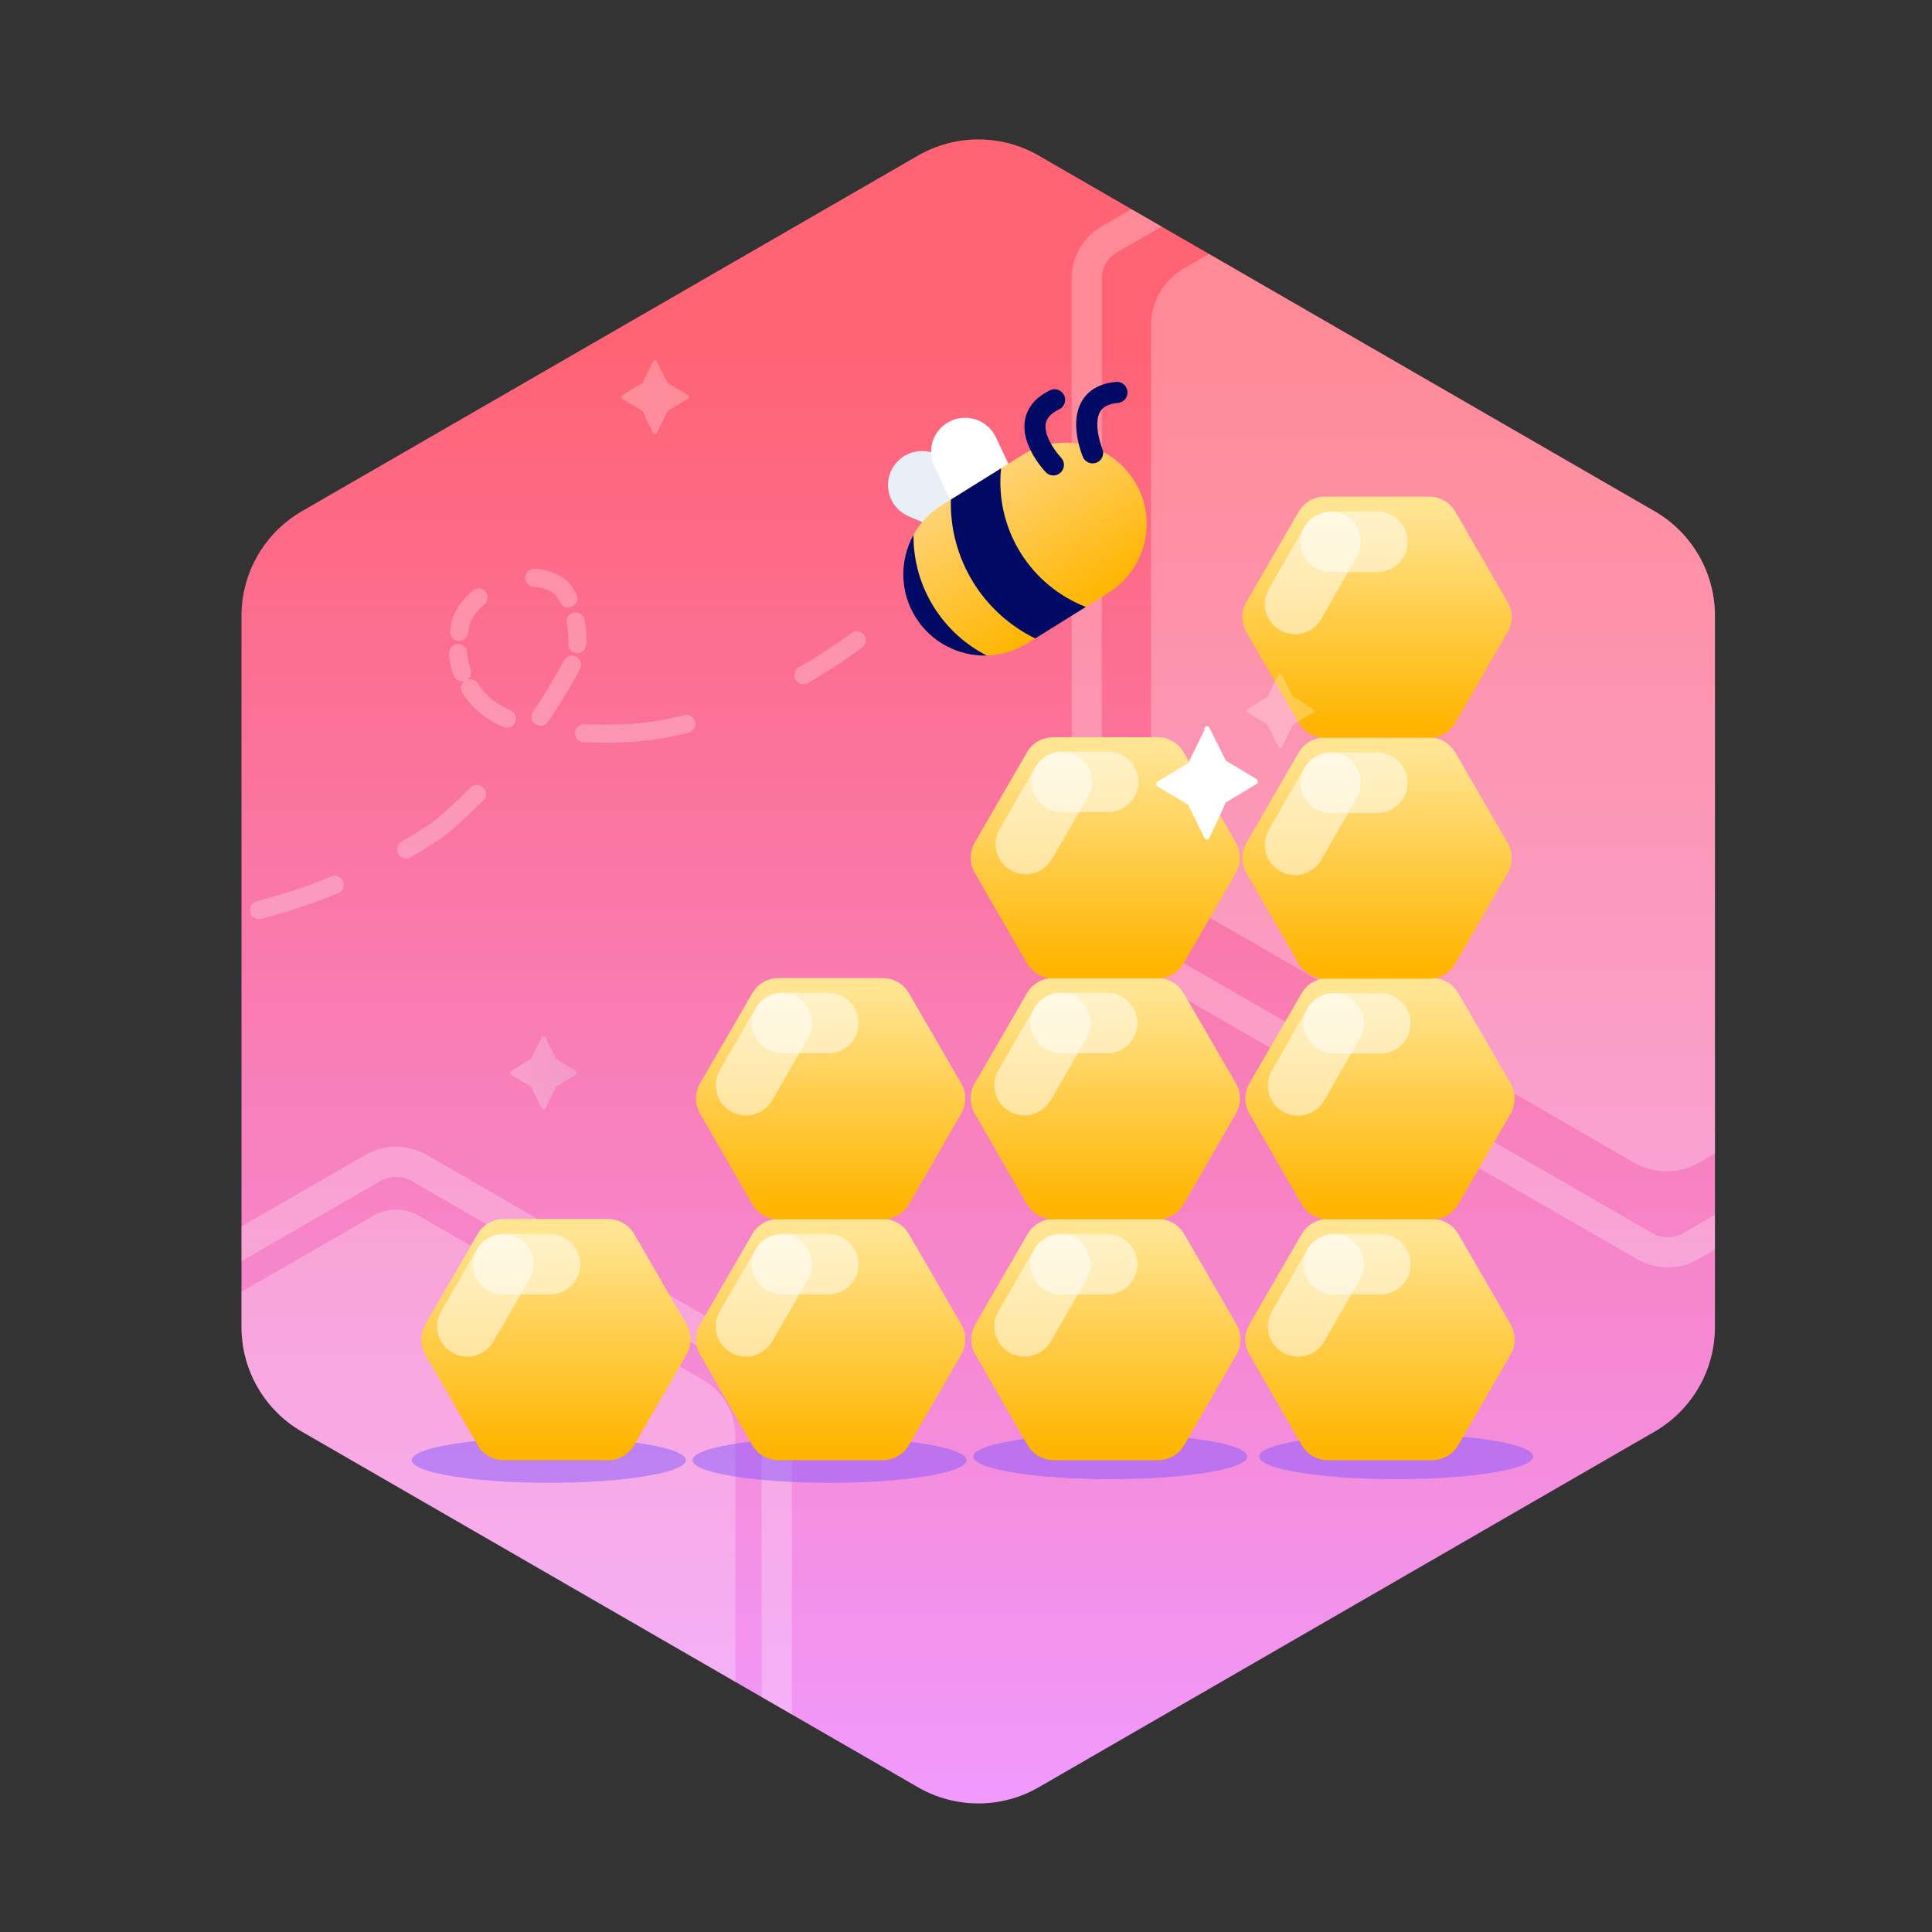 <svg width="64" height="64" viewBox="0 0 64 64" fill="none" xmlns="http://www.w3.org/2000/svg">
<rect x="0" y="0" width="64" height="64" fill="#333333" stroke="none"/>
<path d="M10 16.935C8.763 17.65 8 18.971 8 20.4V43.96C8 45.389 8.763 46.71 10 47.425L30.41 59.206C31.648 59.92 33.172 59.92 34.41 59.205L54.81 47.425C56.048 46.71 56.81 45.39 56.81 43.961V20.399C56.81 18.97 56.048 17.65 54.81 16.935L34.41 5.155C33.172 4.44 31.648 4.44 30.41 5.154L10 16.935Z" fill="url(#paint0_linear)"/>
<path opacity="0.25" fill-rule="evenodd" clip-rule="evenodd" d="M38.483 7.507L37.482 6.929L36.455 7.52L36.449 7.524C36.153 7.706 35.91 7.961 35.743 8.266C35.578 8.569 35.494 8.91 35.5 9.255V29.735C35.494 30.08 35.578 30.421 35.743 30.724C35.91 31.029 36.153 31.285 36.449 31.466L54.251 41.723L54.255 41.726C54.557 41.896 54.898 41.985 55.245 41.985C55.592 41.985 55.933 41.896 56.235 41.726L56.81 41.394V40.238L55.745 40.854L55.743 40.856C55.591 40.941 55.419 40.985 55.245 40.985C55.071 40.985 54.9 40.941 54.747 40.855L54.745 40.854L36.967 30.611C36.822 30.52 36.703 30.395 36.621 30.245C36.538 30.093 36.497 29.923 36.5 29.75L36 29.74H36.5L36.5 9.25L36.5 9.24C36.497 9.067 36.538 8.897 36.621 8.745C36.703 8.596 36.822 8.47 36.967 8.379L38.483 7.507ZM40.053 8.414L54.81 16.935C56.048 17.65 56.81 18.97 56.81 20.399V38.21L56.29 38.51C55.961 38.702 55.586 38.802 55.205 38.802C54.824 38.802 54.45 38.702 54.12 38.51L39.21 29.9C38.878 29.71 38.603 29.434 38.413 29.102C38.223 28.77 38.126 28.393 38.13 28.01V10.77C38.13 10.391 38.23 10.019 38.419 9.69C38.609 9.362 38.882 9.09 39.21 8.9L40.053 8.414ZM26.23 56.793V46.4C26.23 46.049 26.138 45.704 25.962 45.4C25.787 45.095 25.534 44.843 25.23 44.667L14.12 38.247L14.114 38.243C13.81 38.074 13.468 37.985 13.12 37.985C12.772 37.985 12.43 38.074 12.127 38.243L8 40.626V41.78L12.614 39.117L12.37 38.68L12.62 39.113L12.617 39.115C12.771 39.03 12.944 38.985 13.12 38.985C13.296 38.985 13.469 39.03 13.623 39.115L13.62 39.113L13.87 38.68L13.627 39.117L24.73 45.533C24.882 45.621 25.008 45.747 25.096 45.899C25.184 46.051 25.23 46.224 25.23 46.4V56.216L26.23 56.793ZM24.36 55.713V47.58C24.361 47.2 24.261 46.825 24.072 46.495C23.882 46.166 23.609 45.891 23.28 45.7L13.87 40.27C13.642 40.137 13.383 40.068 13.12 40.068C12.857 40.068 12.598 40.137 12.37 40.27L8 42.792V43.96C8 45.39 8.763 46.71 10 47.425L24.36 55.713ZM17.713 18.84C17.547 18.831 17.405 18.957 17.396 19.123C17.387 19.288 17.513 19.43 17.678 19.439C17.968 19.456 18.215 19.545 18.398 19.704C18.455 19.768 18.51 19.853 18.56 19.955C18.633 20.104 18.813 20.165 18.962 20.092C19.11 20.019 19.172 19.84 19.099 19.691C19.028 19.546 18.94 19.406 18.831 19.287C18.824 19.28 18.817 19.273 18.81 19.267C18.502 18.991 18.111 18.863 17.713 18.84ZM16.05 20.02C16.176 19.913 16.192 19.723 16.084 19.597C15.977 19.471 15.788 19.455 15.662 19.563C15.369 19.812 15.126 20.122 14.989 20.48C14.985 20.492 14.981 20.504 14.978 20.517C14.951 20.631 14.928 20.76 14.911 20.894C14.889 21.058 15.005 21.209 15.17 21.23C15.334 21.251 15.484 21.135 15.506 20.971C15.52 20.862 15.537 20.761 15.557 20.675C15.652 20.438 15.823 20.213 16.05 20.02ZM19.363 20.53C19.333 20.367 19.176 20.259 19.014 20.29C18.851 20.32 18.743 20.477 18.774 20.64C18.798 20.768 18.814 20.893 18.823 21.005C18.831 21.107 18.831 21.209 18.822 21.31C18.808 21.475 18.931 21.62 19.096 21.634C19.261 21.648 19.406 21.526 19.42 21.36C19.431 21.227 19.432 21.092 19.421 20.957C19.41 20.824 19.391 20.679 19.363 20.53ZM28.559 21.451C28.692 21.352 28.72 21.164 28.621 21.031C28.523 20.898 28.335 20.871 28.202 20.97C27.694 21.347 27.107 21.736 26.467 22.103C26.323 22.186 26.273 22.369 26.356 22.513C26.439 22.657 26.622 22.706 26.765 22.624C27.427 22.244 28.033 21.843 28.559 21.451ZM15.477 21.619C15.468 21.454 15.327 21.327 15.162 21.335C14.996 21.344 14.869 21.485 14.878 21.651C14.885 21.789 14.901 21.927 14.931 22.052C14.956 22.16 14.988 22.267 15.025 22.371C15.081 22.526 15.251 22.606 15.406 22.553C15.27 22.644 15.232 22.828 15.322 22.966C15.382 23.058 15.448 23.146 15.518 23.231C15.738 23.504 16.072 23.823 16.671 24.083C16.823 24.149 17 24.08 17.066 23.928C17.132 23.776 17.062 23.599 16.91 23.533C16.411 23.316 16.152 23.061 15.984 22.853L15.981 22.849C15.925 22.781 15.872 22.711 15.824 22.637C15.748 22.52 15.602 22.474 15.476 22.518C15.587 22.443 15.637 22.299 15.59 22.167C15.56 22.085 15.535 22.001 15.515 21.915C15.496 21.835 15.483 21.734 15.477 21.619ZM19.221 22.14C19.288 21.988 19.219 21.811 19.068 21.744C18.916 21.677 18.739 21.746 18.672 21.898C18.631 21.99 18.583 22.08 18.527 22.165C18.523 22.171 18.519 22.177 18.515 22.184C18.25 22.661 17.964 23.125 17.657 23.575C17.564 23.711 17.599 23.898 17.736 23.991C17.873 24.085 18.06 24.049 18.153 23.913C18.468 23.451 18.762 22.974 19.035 22.485C19.106 22.374 19.169 22.259 19.221 22.14ZM22.807 24.272C22.967 24.231 23.065 24.068 23.024 23.907C22.983 23.747 22.82 23.649 22.66 23.69C21.986 23.86 21.308 23.968 20.64 23.991C20.166 24.008 19.739 24.006 19.356 23.99C19.191 23.983 19.051 24.111 19.044 24.277C19.037 24.442 19.165 24.582 19.331 24.589C19.731 24.606 20.173 24.608 20.661 24.591C21.378 24.566 22.099 24.451 22.807 24.272ZM16.007 26.516C16.124 26.399 16.123 26.209 16.005 26.092C15.887 25.976 15.697 25.977 15.581 26.094C15.201 26.478 14.805 26.844 14.391 27.193C14.036 27.434 13.673 27.663 13.304 27.879C13.161 27.963 13.113 28.146 13.196 28.29C13.28 28.433 13.464 28.481 13.607 28.397C13.992 28.172 14.371 27.933 14.742 27.68C14.747 27.677 14.752 27.673 14.756 27.669L14.766 27.662C15.198 27.298 15.612 26.916 16.007 26.516ZM11.202 29.588C11.355 29.525 11.428 29.35 11.365 29.197C11.302 29.044 11.127 28.97 10.974 29.034C10.171 29.364 9.347 29.639 8.507 29.856C8.346 29.898 8.25 30.061 8.291 30.222C8.333 30.382 8.496 30.479 8.657 30.437C9.524 30.213 10.374 29.93 11.202 29.588Z" fill="white"/>
<path d="M31.488 17.687C32.062 17.928 32.722 17.659 32.964 17.085C33.205 16.512 32.935 15.851 32.362 15.61L30.981 15.029C30.407 14.787 29.746 15.057 29.505 15.631C29.264 16.204 29.533 16.865 30.107 17.106L31.488 17.687Z" fill="#E8EFF7"/>
<path d="M31.591 16.802C31.857 17.365 32.529 17.606 33.091 17.34C33.654 17.074 33.895 16.403 33.629 15.84L32.989 14.485C32.724 13.922 32.052 13.682 31.489 13.947C30.926 14.213 30.686 14.885 30.951 15.448L31.591 16.802Z" fill="white"/>
<path d="M34.036 21.307L36.715 19.64C37.977 18.855 38.363 17.195 37.578 15.933C36.792 14.671 35.133 14.285 33.871 15.07L31.192 16.738C29.93 17.523 29.544 19.183 30.329 20.445C31.115 21.707 32.774 22.093 34.036 21.307Z" fill="url(#paint1_linear)"/>
<path d="M36.194 15C36.194 15 35.408 13.14 37 13" stroke="#000A64" stroke-width="0.7" stroke-miterlimit="10" stroke-linecap="round"/>
<path d="M34.894 15.4C34.894 15.4 33.497 13.941 34.934 13.244" stroke="#000A64" stroke-width="0.7" stroke-miterlimit="10" stroke-linecap="round"/>
<path opacity="0.5" d="M18.18 49.12C20.687 49.12 22.72 48.784 22.72 48.37C22.72 47.956 20.687 47.62 18.18 47.62C15.672 47.62 13.64 47.956 13.64 48.37C13.64 48.784 15.672 49.12 18.18 49.12Z" fill="#875AFF"/>
<path opacity="0.5" d="M36.78 49C39.288 49 41.32 48.664 41.32 48.25C41.32 47.836 39.288 47.5 36.78 47.5C34.273 47.5 32.24 47.836 32.24 48.25C32.24 48.664 34.273 49 36.78 49Z" fill="#875AFF"/>
<path opacity="0.5" d="M27.48 49.12C29.988 49.12 32.02 48.784 32.02 48.37C32.02 47.956 29.988 47.62 27.48 47.62C24.973 47.62 22.94 47.956 22.94 48.37C22.94 48.784 24.973 49.12 27.48 49.12Z" fill="#875AFF"/>
<path d="M39.228 40.879C39.05 40.57 38.72 40.38 38.363 40.38H34.906C34.549 40.38 34.219 40.57 34.041 40.879L32.309 43.87C32.13 44.179 32.13 44.561 32.309 44.871L34.041 47.87C34.219 48.179 34.55 48.37 34.907 48.37H38.362C38.719 48.37 39.05 48.179 39.228 47.87L40.96 44.871C41.139 44.561 41.139 44.179 40.96 43.87L39.228 40.879Z" fill="url(#paint2_linear)"/>
<path d="M30.109 40.879C29.93 40.57 29.601 40.38 29.244 40.38H25.787C25.43 40.38 25.1 40.57 24.922 40.879L23.19 43.87C23.011 44.179 23.011 44.561 23.19 44.871L24.922 47.87C25.1 48.179 25.43 48.37 25.788 48.37H29.243C29.6 48.37 29.93 48.179 30.109 47.87L31.841 44.871C32.02 44.561 32.02 44.179 31.841 43.87L30.109 40.879Z" fill="url(#paint3_linear)"/>
<path d="M21.009 40.879C20.83 40.57 20.5 40.38 20.143 40.38H16.686C16.329 40.38 16 40.57 15.821 40.879L14.089 43.87C13.91 44.179 13.91 44.561 14.089 44.871L15.821 47.87C16 48.179 16.33 48.37 16.687 48.37H20.142C20.5 48.37 20.83 48.179 21.009 47.87L22.741 44.871C22.919 44.561 22.919 44.179 22.74 43.87L21.009 40.879Z" fill="url(#paint4_linear)"/>
<path d="M30.109 32.899C29.93 32.59 29.601 32.4 29.244 32.4H25.787C25.43 32.4 25.1 32.59 24.922 32.899L23.19 35.889C23.011 36.199 23.011 36.581 23.19 36.891L24.922 39.89C25.1 40.199 25.43 40.39 25.788 40.39H29.243C29.6 40.39 29.93 40.199 30.109 39.89L31.841 36.891C32.02 36.581 32.02 36.199 31.841 35.889L30.109 32.899Z" fill="url(#paint5_linear)"/>
<path d="M39.209 32.899C39.03 32.59 38.7 32.4 38.343 32.4H34.887C34.53 32.4 34.2 32.59 34.021 32.899L32.29 35.889C32.111 36.199 32.11 36.581 32.289 36.891L34.021 39.89C34.2 40.199 34.53 40.39 34.887 40.39H38.343C38.7 40.39 39.03 40.199 39.209 39.89L40.941 36.891C41.12 36.581 41.12 36.199 40.94 35.889L39.209 32.899Z" fill="url(#paint6_linear)"/>
<path d="M39.209 24.919C39.03 24.61 38.7 24.42 38.343 24.42H34.887C34.53 24.42 34.2 24.61 34.021 24.919L32.29 27.91C32.111 28.219 32.11 28.601 32.289 28.911L34.021 31.91C34.2 32.219 34.53 32.41 34.887 32.41H38.343C38.7 32.41 39.03 32.219 39.209 31.91L40.941 28.911C41.12 28.601 41.12 28.219 40.94 27.91L39.209 24.919Z" fill="url(#paint7_linear)"/>
<path opacity="0.5" fill-rule="evenodd" clip-rule="evenodd" d="M35.63 41.014C36.108 41.29 36.272 41.902 35.995 42.38L34.806 44.44C34.529 44.919 33.918 45.082 33.439 44.806C32.961 44.53 32.797 43.918 33.074 43.44L34.264 41.38C34.54 40.902 35.152 40.738 35.63 41.014Z" fill="white"/>
<path opacity="0.5" fill-rule="evenodd" clip-rule="evenodd" d="M34.13 41.88C34.13 41.328 34.578 40.88 35.13 40.88H36.68C37.232 40.88 37.68 41.328 37.68 41.88C37.68 42.432 37.232 42.88 36.68 42.88H35.13C34.578 42.88 34.13 42.432 34.13 41.88Z" fill="white"/>
<path opacity="0.5" fill-rule="evenodd" clip-rule="evenodd" d="M35.63 33.024C36.108 33.3 36.272 33.912 35.995 34.39L34.806 36.45C34.529 36.928 33.918 37.092 33.439 36.816C32.961 36.54 32.797 35.928 33.074 35.45L34.264 33.39C34.54 32.912 35.152 32.748 35.63 33.024Z" fill="white"/>
<path opacity="0.5" fill-rule="evenodd" clip-rule="evenodd" d="M34.13 33.89C34.13 33.338 34.578 32.89 35.13 32.89H36.68C37.232 32.89 37.68 33.338 37.68 33.89C37.68 34.442 37.232 34.89 36.68 34.89H35.13C34.578 34.89 34.13 34.442 34.13 33.89Z" fill="white"/>
<path opacity="0.5" fill-rule="evenodd" clip-rule="evenodd" d="M35.67 25.034C36.148 25.31 36.312 25.922 36.036 26.4L34.846 28.46C34.569 28.939 33.958 29.102 33.48 28.826C33.001 28.55 32.837 27.938 33.114 27.46L34.304 25.4C34.58 24.922 35.192 24.758 35.67 25.034Z" fill="white"/>
<path opacity="0.5" fill-rule="evenodd" clip-rule="evenodd" d="M34.17 25.9C34.17 25.348 34.618 24.9 35.17 24.9H36.71C37.262 24.9 37.71 25.348 37.71 25.9C37.71 26.452 37.262 26.9 36.71 26.9H35.17C34.618 26.9 34.17 26.452 34.17 25.9Z" fill="white"/>
<path opacity="0.5" fill-rule="evenodd" clip-rule="evenodd" d="M26.4 41.014C26.879 41.29 27.042 41.902 26.766 42.38L25.576 44.44C25.3 44.919 24.688 45.082 24.21 44.806C23.732 44.53 23.568 43.918 23.844 43.44L25.034 41.38C25.311 40.902 25.922 40.738 26.4 41.014Z" fill="white"/>
<path opacity="0.5" fill-rule="evenodd" clip-rule="evenodd" d="M24.9 41.88C24.9 41.328 25.348 40.88 25.9 40.88H27.44C27.993 40.88 28.44 41.328 28.44 41.88C28.44 42.432 27.993 42.88 27.44 42.88H25.9C25.348 42.88 24.9 42.432 24.9 41.88Z" fill="white"/>
<path opacity="0.5" fill-rule="evenodd" clip-rule="evenodd" d="M26.4 33.024C26.879 33.3 27.042 33.912 26.766 34.39L25.576 36.45C25.3 36.928 24.688 37.092 24.21 36.816C23.732 36.54 23.568 35.928 23.844 35.45L25.034 33.39C25.311 32.912 25.922 32.748 26.4 33.024Z" fill="white"/>
<path opacity="0.5" d="M27.44 33.89H25.9" stroke="white" stroke-width="2" stroke-linecap="round" stroke-linejoin="round"/>
<path opacity="0.5" fill-rule="evenodd" clip-rule="evenodd" d="M17.17 41.014C17.648 41.29 17.812 41.902 17.536 42.38L16.346 44.44C16.069 44.919 15.458 45.082 14.979 44.806C14.501 44.53 14.338 43.918 14.614 43.44L15.804 41.38C16.08 40.902 16.692 40.738 17.17 41.014Z" fill="white"/>
<path opacity="0.5" fill-rule="evenodd" clip-rule="evenodd" d="M15.67 41.88C15.67 41.328 16.118 40.88 16.67 40.88H18.22C18.772 40.88 19.22 41.328 19.22 41.88C19.22 42.432 18.772 42.88 18.22 42.88H16.67C16.118 42.88 15.67 42.432 15.67 41.88Z" fill="white"/>
<path opacity="0.5" d="M46.25 49C48.757 49 50.79 48.664 50.79 48.25C50.79 47.836 48.757 47.5 46.25 47.5C43.743 47.5 41.71 47.836 41.71 48.25C41.71 48.664 43.743 49 46.25 49Z" fill="#875AFF"/>
<path d="M48.309 40.879C48.13 40.57 47.8 40.38 47.443 40.38H43.986C43.629 40.38 43.3 40.57 43.121 40.879L41.389 43.87C41.21 44.179 41.21 44.561 41.389 44.871L43.121 47.87C43.3 48.179 43.63 48.37 43.987 48.37H47.442C47.8 48.37 48.13 48.179 48.308 47.87L50.04 44.871C50.219 44.561 50.219 44.179 50.04 43.87L48.309 40.879Z" fill="url(#paint8_linear)"/>
<path opacity="0.5" fill-rule="evenodd" clip-rule="evenodd" d="M44.676 41.012C45.156 41.287 45.321 41.898 45.047 42.377L43.867 44.437C43.592 44.916 42.981 45.082 42.502 44.808C42.023 44.533 41.857 43.922 42.132 43.443L43.312 41.383C43.586 40.904 44.197 40.738 44.676 41.012Z" fill="white"/>
<path opacity="0.5" fill-rule="evenodd" clip-rule="evenodd" d="M43.179 41.88C43.179 41.328 43.626 40.88 44.179 40.88H45.729C46.281 40.88 46.729 41.328 46.729 41.88C46.729 42.432 46.281 42.88 45.729 42.88H44.179C43.626 42.88 43.179 42.432 43.179 41.88Z" fill="white"/>
<path d="M48.309 32.899C48.13 32.59 47.8 32.4 47.443 32.4H43.986C43.629 32.4 43.3 32.59 43.121 32.899L41.389 35.889C41.21 36.199 41.21 36.581 41.389 36.891L43.121 39.89C43.3 40.199 43.63 40.39 43.987 40.39H47.442C47.8 40.39 48.13 40.199 48.308 39.89L50.04 36.891C50.219 36.581 50.219 36.199 50.04 35.889L48.309 32.899Z" fill="url(#paint9_linear)"/>
<path opacity="0.5" fill-rule="evenodd" clip-rule="evenodd" d="M44.676 33.032C45.156 33.307 45.321 33.918 45.047 34.397L43.867 36.457C43.592 36.936 42.981 37.102 42.502 36.828C42.023 36.553 41.857 35.942 42.132 35.463L43.312 33.403C43.586 32.924 44.197 32.758 44.676 33.032Z" fill="white"/>
<path opacity="0.5" fill-rule="evenodd" clip-rule="evenodd" d="M43.179 33.9C43.179 33.348 43.626 32.9 44.179 32.9H45.729C46.281 32.9 46.729 33.348 46.729 33.9C46.729 34.452 46.281 34.9 45.729 34.9H44.179C43.626 34.9 43.179 34.452 43.179 33.9Z" fill="white"/>
<path d="M48.209 24.929C48.03 24.62 47.7 24.43 47.343 24.43H43.887C43.53 24.43 43.2 24.62 43.021 24.929L41.29 27.919C41.111 28.229 41.11 28.611 41.289 28.921L43.021 31.92C43.2 32.229 43.53 32.42 43.887 32.42H47.343C47.7 32.42 48.03 32.229 48.209 31.92L49.941 28.921C50.12 28.611 50.12 28.229 49.94 27.919L48.209 24.929Z" fill="url(#paint10_linear)"/>
<path opacity="0.5" fill-rule="evenodd" clip-rule="evenodd" d="M44.577 25.062C45.056 25.337 45.222 25.948 44.947 26.427L43.767 28.487C43.493 28.966 42.882 29.132 42.403 28.858C41.923 28.583 41.757 27.972 42.032 27.493L43.212 25.433C43.486 24.954 44.097 24.788 44.577 25.062Z" fill="white"/>
<path opacity="0.5" fill-rule="evenodd" clip-rule="evenodd" d="M43.079 25.93C43.079 25.378 43.527 24.93 44.079 24.93H45.629C46.181 24.93 46.629 25.378 46.629 25.93C46.629 26.483 46.181 26.93 45.629 26.93H44.079C43.527 26.93 43.079 26.483 43.079 25.93Z" fill="white"/>
<path d="M48.209 16.949C48.03 16.64 47.7 16.45 47.343 16.45H43.887C43.53 16.45 43.2 16.64 43.021 16.949L41.29 19.939C41.111 20.249 41.11 20.631 41.289 20.941L43.021 23.94C43.2 24.249 43.53 24.44 43.887 24.44H47.343C47.7 24.44 48.03 24.249 48.209 23.94L49.941 20.941C50.12 20.631 50.12 20.249 49.94 19.939L48.209 16.949Z" fill="url(#paint11_linear)"/>
<path opacity="0.5" fill-rule="evenodd" clip-rule="evenodd" d="M44.577 17.082C45.056 17.357 45.222 17.968 44.947 18.447L43.767 20.507C43.493 20.986 42.882 21.152 42.403 20.878C41.923 20.603 41.757 19.992 42.032 19.513L43.212 17.453C43.486 16.974 44.097 16.808 44.577 17.082Z" fill="white"/>
<path opacity="0.5" fill-rule="evenodd" clip-rule="evenodd" d="M43.079 17.95C43.079 17.398 43.527 16.95 44.079 16.95H45.629C46.181 16.95 46.629 17.398 46.629 17.95C46.629 18.503 46.181 18.95 45.629 18.95H44.079C43.527 18.95 43.079 18.503 43.079 17.95Z" fill="white"/>
<path fill-rule="evenodd" clip-rule="evenodd" d="M32.69 21.716C31.971 21.35 31.362 20.794 30.932 20.103C30.484 19.385 30.253 18.557 30.261 17.717C29.802 18.544 29.794 19.588 30.329 20.447C30.853 21.289 31.766 21.741 32.69 21.716ZM31.498 16.55C31.474 17.523 31.736 18.483 32.252 19.309C32.747 20.102 33.455 20.74 34.293 21.15L35.97 20.106C35.076 19.758 34.317 19.13 33.809 18.313C33.288 17.477 33.061 16.493 33.161 15.514L31.498 16.55Z" fill="#000A64"/>
<path opacity="0.25" d="M18.06 34.35L18.42 35.08L19.08 35.48C19.091 35.486 19.099 35.495 19.105 35.505C19.111 35.516 19.114 35.528 19.114 35.54C19.114 35.552 19.111 35.564 19.105 35.575C19.099 35.585 19.091 35.594 19.08 35.6L18.42 36L18.06 36.73C18.054 36.738 18.046 36.745 18.036 36.75C18.026 36.754 18.016 36.757 18.005 36.757C17.995 36.757 17.984 36.754 17.975 36.75C17.965 36.745 17.957 36.738 17.95 36.73L17.59 36L16.93 35.6C16.922 35.593 16.915 35.583 16.91 35.573C16.906 35.563 16.903 35.551 16.903 35.54C16.903 35.529 16.906 35.517 16.91 35.507C16.915 35.497 16.922 35.487 16.93 35.48L17.59 35.08L17.95 34.35C17.93 34.3 17.99 34.3 18.06 34.35Z" fill="url(#paint12_linear)"/>
<path opacity="0.25" d="M21.75 11.96L22.12 12.69L22.79 13.09C22.8 13.096 22.809 13.105 22.815 13.116C22.821 13.126 22.824 13.138 22.824 13.15C22.824 13.162 22.821 13.174 22.815 13.184C22.809 13.195 22.8 13.204 22.79 13.21L22.12 13.61L21.75 14.35C21.75 14.4 21.67 14.4 21.64 14.35L21.28 13.61L20.61 13.21C20.6 13.204 20.591 13.195 20.585 13.184C20.579 13.174 20.576 13.162 20.576 13.15C20.576 13.138 20.579 13.126 20.585 13.116C20.591 13.105 20.6 13.096 20.61 13.09L21.28 12.69L21.64 11.96C21.64 11.96 21.73 11.9 21.75 11.96Z" fill="url(#paint13_linear)"/>
<path opacity="0.25" d="M42.46 22.34L42.83 23.08L43.5 23.49C43.51 23.495 43.52 23.502 43.526 23.512C43.532 23.522 43.536 23.533 43.536 23.545C43.536 23.557 43.532 23.568 43.526 23.578C43.52 23.588 43.51 23.595 43.5 23.6L42.83 24.01L42.46 24.75C42.46 24.8 42.38 24.8 42.35 24.75L41.99 24.01L41.32 23.6C41.311 23.593 41.305 23.585 41.3 23.576C41.295 23.566 41.293 23.556 41.293 23.545C41.293 23.534 41.295 23.524 41.3 23.514C41.305 23.505 41.311 23.497 41.32 23.49L41.99 23.08L42.35 22.34C42.38 22.29 42.44 22.29 42.46 22.34Z" fill="url(#paint14_linear)"/>
<path d="M40.06 24.1L40.61 25.2L41.61 25.8C41.627 25.808 41.641 25.821 41.651 25.837C41.661 25.853 41.666 25.871 41.666 25.89C41.666 25.909 41.661 25.927 41.651 25.943C41.641 25.959 41.627 25.972 41.61 25.98L40.61 26.58L40.06 27.76C40.053 27.775 40.041 27.787 40.027 27.796C40.013 27.804 39.997 27.809 39.98 27.809C39.964 27.809 39.947 27.804 39.933 27.796C39.919 27.787 39.908 27.775 39.9 27.76L39.36 26.66L38.36 26.06C38.343 26.052 38.329 26.039 38.319 26.023C38.309 26.007 38.304 25.989 38.304 25.97C38.304 25.951 38.309 25.933 38.319 25.917C38.329 25.901 38.343 25.888 38.36 25.88L39.36 25.28L39.9 24.18C39.892 24.159 39.893 24.136 39.901 24.116C39.909 24.095 39.925 24.078 39.944 24.068C39.964 24.058 39.987 24.056 40.008 24.062C40.03 24.068 40.048 24.081 40.06 24.1Z" fill="url(#paint15_linear)"/>
<defs>
<linearGradient id="paint0_linear" x1="32.4" y1="60.14" x2="32.4" y2="11.33" gradientUnits="userSpaceOnUse">
<stop stop-color="#F19AFF"/>
<stop offset="1" stop-color="#FF6374"/>
</linearGradient>
<linearGradient id="paint1_linear" x1="35.376" y1="20.474" x2="32.524" y2="15.893" gradientUnits="userSpaceOnUse">
<stop stop-color="#FFB500"/>
<stop offset="0.96" stop-color="#FFD271"/>
</linearGradient>
<linearGradient id="paint2_linear" x1="36.639" y1="39.85" x2="36.639" y2="49.07" gradientUnits="userSpaceOnUse">
<stop offset="0.11" stop-color="#FFE492"/>
<stop offset="0.88" stop-color="#FFB500"/>
</linearGradient>
<linearGradient id="paint3_linear" x1="27.52" y1="39.85" x2="27.52" y2="49.07" gradientUnits="userSpaceOnUse">
<stop offset="0.11" stop-color="#FFE492"/>
<stop offset="0.88" stop-color="#FFB500"/>
</linearGradient>
<linearGradient id="paint4_linear" x1="18.42" y1="39.85" x2="18.42" y2="49.07" gradientUnits="userSpaceOnUse">
<stop offset="0.11" stop-color="#FFE492"/>
<stop offset="0.88" stop-color="#FFB500"/>
</linearGradient>
<linearGradient id="paint5_linear" x1="27.52" y1="31.87" x2="27.52" y2="41.09" gradientUnits="userSpaceOnUse">
<stop offset="0.11" stop-color="#FFE492"/>
<stop offset="0.88" stop-color="#FFB500"/>
</linearGradient>
<linearGradient id="paint6_linear" x1="36.62" y1="31.87" x2="36.62" y2="41.09" gradientUnits="userSpaceOnUse">
<stop offset="0.11" stop-color="#FFE492"/>
<stop offset="0.88" stop-color="#FFB500"/>
</linearGradient>
<linearGradient id="paint7_linear" x1="36.62" y1="23.89" x2="36.62" y2="33.11" gradientUnits="userSpaceOnUse">
<stop offset="0.11" stop-color="#FFE492"/>
<stop offset="0.88" stop-color="#FFB500"/>
</linearGradient>
<linearGradient id="paint8_linear" x1="45.72" y1="39.85" x2="45.72" y2="49.07" gradientUnits="userSpaceOnUse">
<stop offset="0.11" stop-color="#FFE492"/>
<stop offset="0.88" stop-color="#FFB500"/>
</linearGradient>
<linearGradient id="paint9_linear" x1="45.72" y1="31.87" x2="45.72" y2="41.09" gradientUnits="userSpaceOnUse">
<stop offset="0.11" stop-color="#FFE492"/>
<stop offset="0.88" stop-color="#FFB500"/>
</linearGradient>
<linearGradient id="paint10_linear" x1="45.62" y1="23.9" x2="45.62" y2="33.12" gradientUnits="userSpaceOnUse">
<stop offset="0.11" stop-color="#FFE492"/>
<stop offset="0.88" stop-color="#FFB500"/>
</linearGradient>
<linearGradient id="paint11_linear" x1="45.62" y1="15.92" x2="45.62" y2="25.14" gradientUnits="userSpaceOnUse">
<stop offset="0.11" stop-color="#FFE492"/>
<stop offset="0.88" stop-color="#FFB500"/>
</linearGradient>
<linearGradient id="paint12_linear" x1="16.82" y1="35.56" x2="19.09" y2="35.56" gradientUnits="userSpaceOnUse">
<stop stop-color="white"/>
<stop offset="1" stop-color="#E7EFF7"/>
</linearGradient>
<linearGradient id="paint13_linear" x1="55.396" y1="32.254" x2="60.566" y2="32.254" gradientUnits="userSpaceOnUse">
<stop stop-color="white"/>
<stop offset="1" stop-color="#E7EFF7"/>
</linearGradient>
<linearGradient id="paint14_linear" x1="122.479" y1="68.673" x2="127.638" y2="68.673" gradientUnits="userSpaceOnUse">
<stop stop-color="white"/>
<stop offset="1" stop-color="#E7EFF7"/>
</linearGradient>
<linearGradient id="paint15_linear" x1="149.815" y1="102.918" x2="161.349" y2="102.918" gradientUnits="userSpaceOnUse">
<stop stop-color="white"/>
<stop offset="1" stop-color="#E7EFF7"/>
</linearGradient>
</defs>
</svg>
